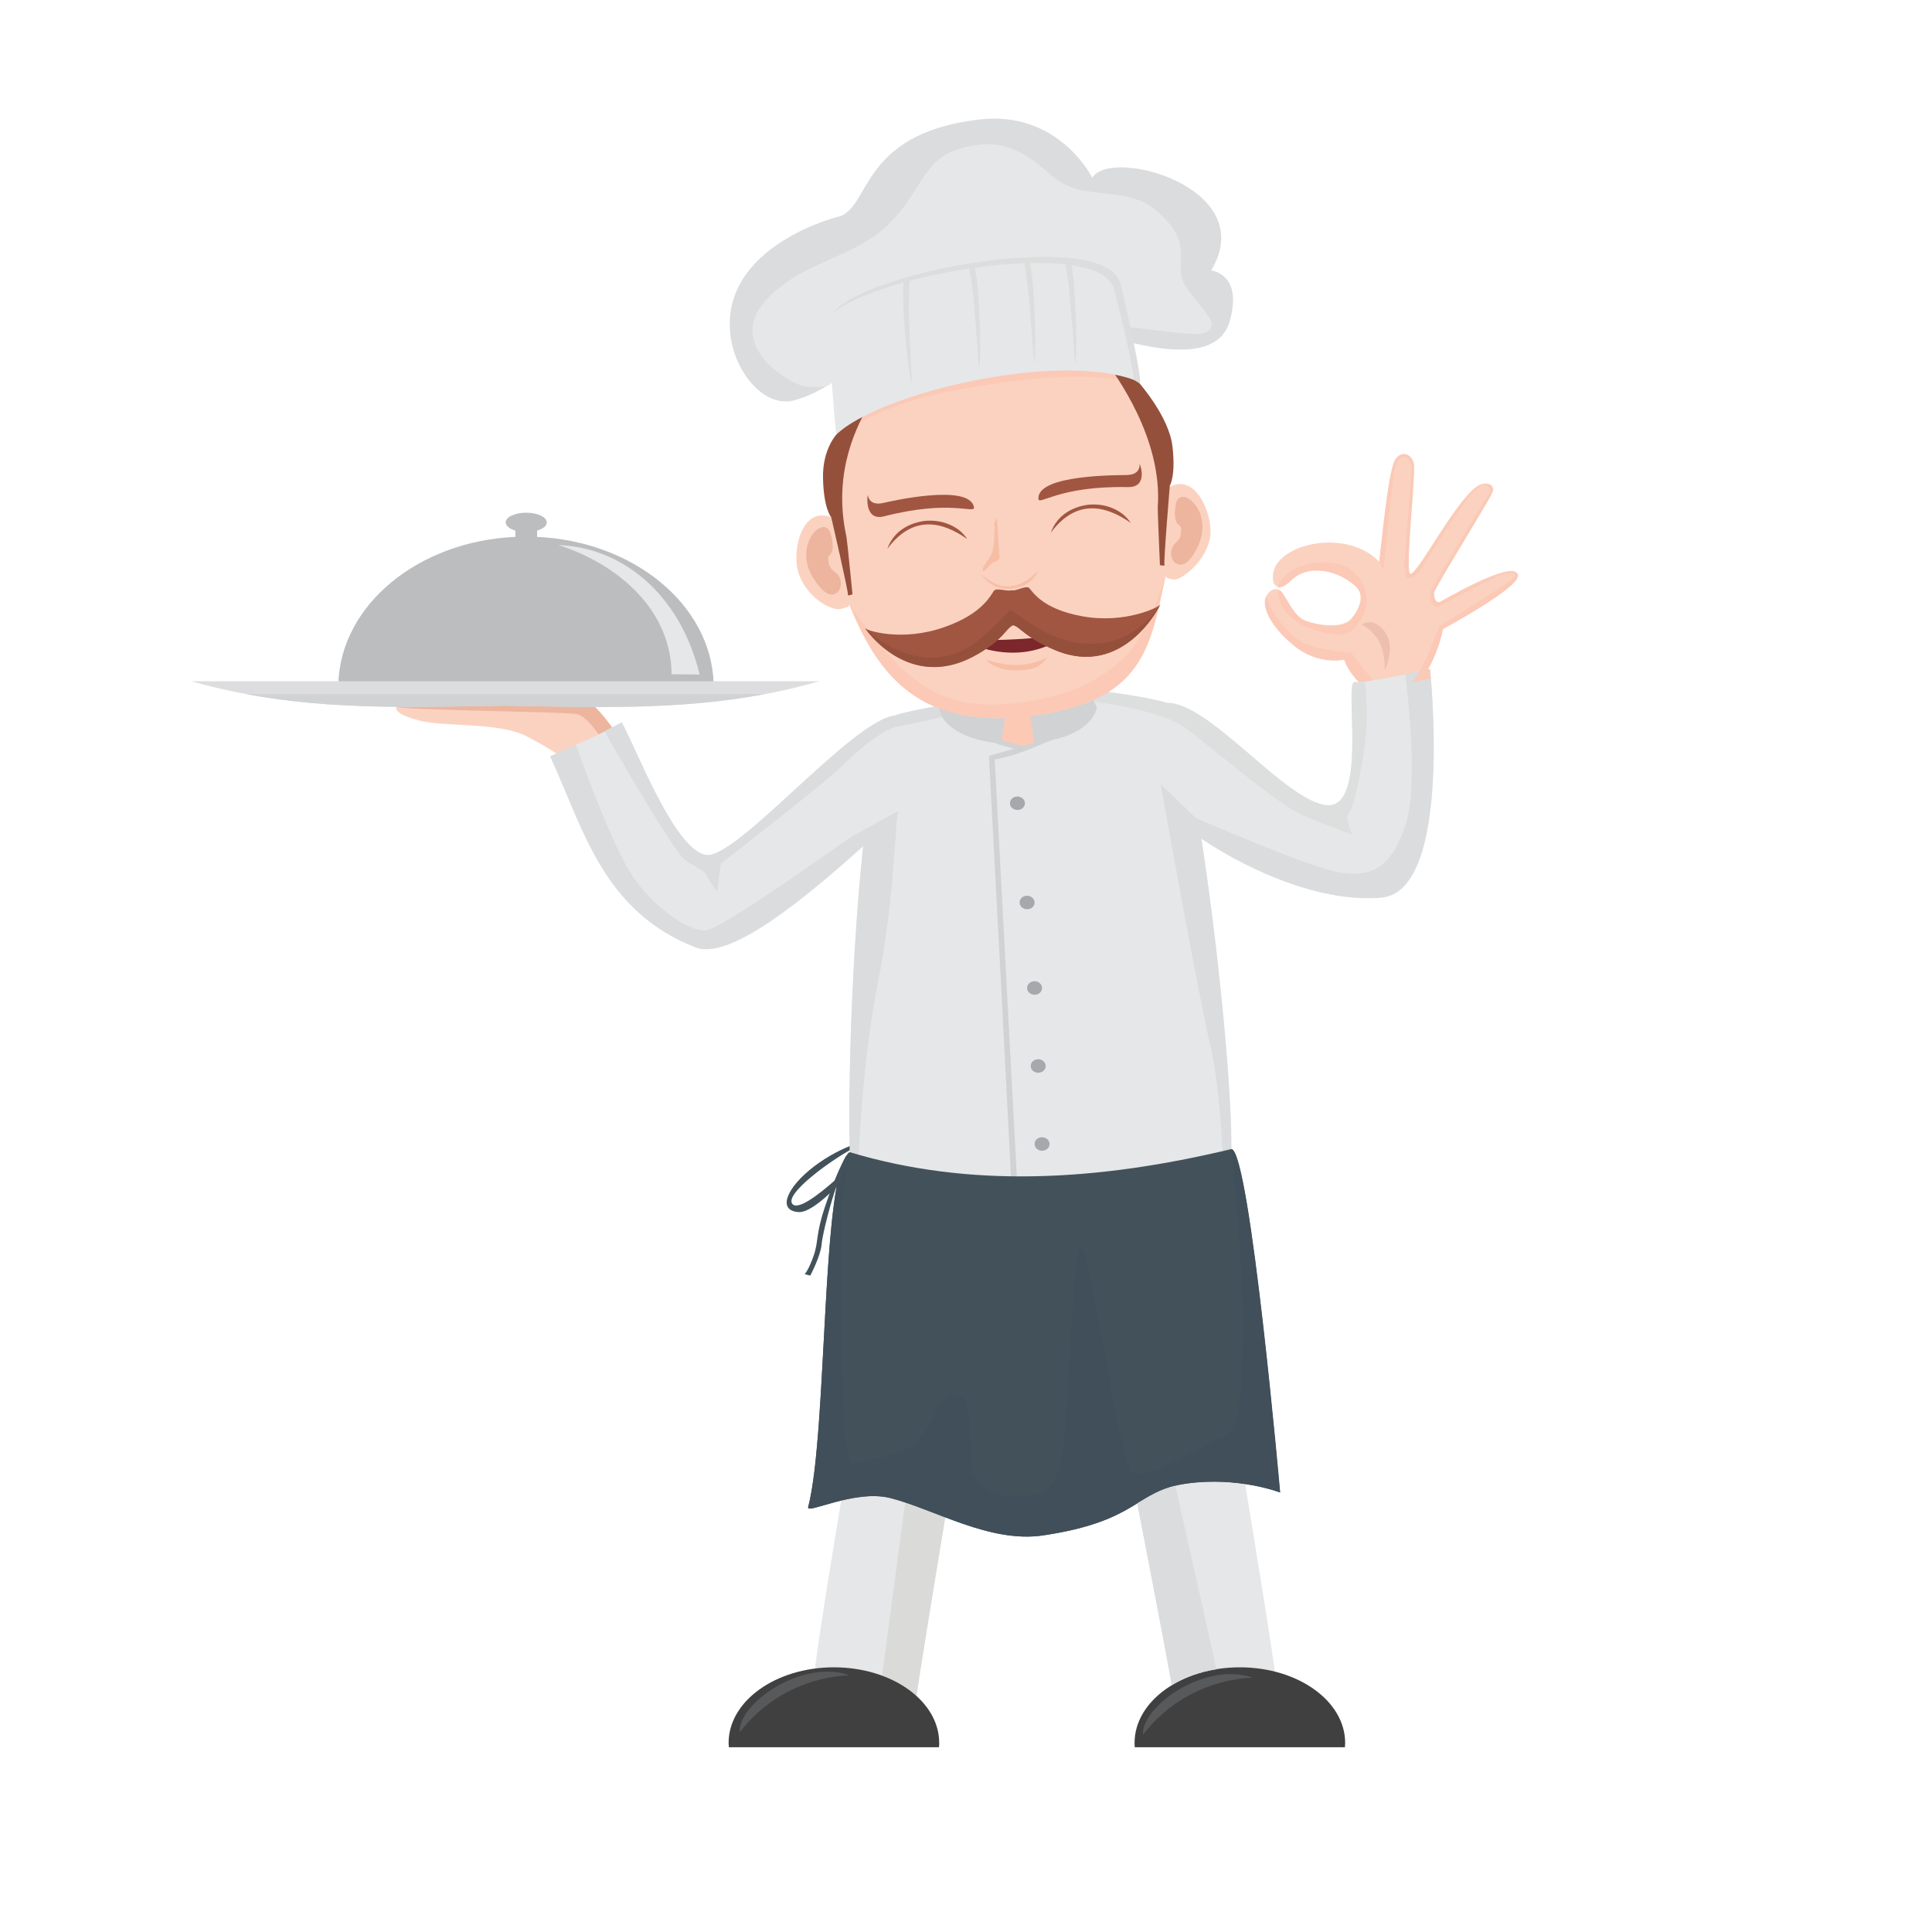 <?xml version="1.0" encoding="utf-8"?>
<!-- Generator: Adobe Illustrator 19.0.0, SVG Export Plug-In . SVG Version: 6.00 Build 0)  -->
<svg version="1.1" xmlns="http://www.w3.org/2000/svg" xmlns:xlink="http://www.w3.org/1999/xlink" x="0px" y="0px"
	 viewBox="0 0 800 800" style="enable-background:new 0 0 800 800;" xml:space="preserve">
<style type="text/css">
	.st0{display:none;}
	.st1{display:inline;fill-rule:evenodd;clip-rule:evenodd;fill:#75666B;}
	.st2{display:inline;}
	.st3{clip-path:url(#XMLID_3_);}
	.st4{filter:url(#Adobe_OpacityMaskFilter);}
	.st5{clip-path:url(#XMLID_4_);fill:url(#XMLID_6_);}
	.st6{clip-path:url(#XMLID_4_);mask:url(#XMLID_5_);fill:url(#XMLID_7_);}
	.st7{fill:#F1F1F2;}
	.st8{fill-rule:evenodd;clip-rule:evenodd;fill:#FBD2C0;}
	.st9{fill-rule:evenodd;clip-rule:evenodd;fill:#EDB59D;}
	.st10{fill-rule:evenodd;clip-rule:evenodd;fill:#43525A;}
	.st11{fill-rule:evenodd;clip-rule:evenodd;fill:#FBC9B6;}
	.st12{fill-rule:evenodd;clip-rule:evenodd;fill:#EDBFB1;}
	.st13{fill-rule:evenodd;clip-rule:evenodd;fill:#E6E7E8;}
	.st14{fill-rule:evenodd;clip-rule:evenodd;fill:#DDDFDE;}
	.st15{fill-rule:evenodd;clip-rule:evenodd;fill:#DADCDD;}
	.st16{fill-rule:evenodd;clip-rule:evenodd;fill:#FBC9B4;}
	.st17{fill-rule:evenodd;clip-rule:evenodd;fill:#D0D2D3;}
	.st18{fill-rule:evenodd;clip-rule:evenodd;fill:#DADAD8;}
	.st19{fill-rule:evenodd;clip-rule:evenodd;fill:#7B272B;}
	.st20{fill-rule:evenodd;clip-rule:evenodd;fill:#A15641;}
	.st21{fill-rule:evenodd;clip-rule:evenodd;fill:#95503C;}
	.st22{fill-rule:evenodd;clip-rule:evenodd;fill:#DDDDDD;}
	.st23{fill-rule:evenodd;clip-rule:evenodd;fill:#BBBDBF;}
	.st24{fill-rule:evenodd;clip-rule:evenodd;fill:#DDDDDF;}
	.st25{fill-rule:evenodd;clip-rule:evenodd;fill:#404F5A;}
	.st26{fill-rule:evenodd;clip-rule:evenodd;fill:#404041;}
	.st27{fill-rule:evenodd;clip-rule:evenodd;fill:#58595B;}
	.st28{fill-rule:evenodd;clip-rule:evenodd;fill:#A6A8AB;}
	.st29{fill-rule:evenodd;clip-rule:evenodd;fill:#F7BEA6;}
</style>
<g id="background" class="st0">
	<rect id="XMLID_2_" y="0" class="st1" width="800" height="800"/>
	<g id="XMLID_84_" class="st2">
		<g id="XMLID_85_">
			<defs>
				<rect id="XMLID_86_" y="0" width="800" height="800"/>
			</defs>
			<clipPath id="XMLID_3_">
				<use xlink:href="#XMLID_86_"  style="overflow:visible;"/>
			</clipPath>
			<g id="XMLID_87_" class="st3">
				<defs>
					<rect id="XMLID_88_" y="0" width="800" height="800"/>
				</defs>
				<clipPath id="XMLID_4_">
					<use xlink:href="#XMLID_88_"  style="overflow:visible;"/>
				</clipPath>
				<defs>
					<filter id="Adobe_OpacityMaskFilter" filterUnits="userSpaceOnUse" x="0" y="0" width="800" height="800">
						<feColorMatrix  type="matrix" values="1 0 0 0 0  0 1 0 0 0  0 0 1 0 0  0 0 0 1 0"/>
					</filter>
				</defs>
				<mask maskUnits="userSpaceOnUse" x="0" y="0" width="800" height="800" id="XMLID_5_">
					<g id="XMLID_20_" class="st4">
						
							<radialGradient id="XMLID_6_" cx="-81.472" cy="799.196" r="1.185" gradientTransform="matrix(475.672 0 0 -475.667 39153.879 380551.094)" gradientUnits="userSpaceOnUse">
							<stop  offset="0" style="stop-color:#000000"/>
							<stop  offset="0.225" style="stop-color:#040404"/>
							<stop  offset="0.456" style="stop-color:#101010"/>
							<stop  offset="0.69" style="stop-color:#252525"/>
							<stop  offset="0.925" style="stop-color:#424242"/>
							<stop  offset="1" style="stop-color:#4D4D4D"/>
						</radialGradient>
						<rect id="XMLID_23_" y="0" class="st5" width="800" height="800"/>
					</g>
				</mask>
				
					<radialGradient id="XMLID_7_" cx="-81.472" cy="799.198" r="1.185" gradientTransform="matrix(475.672 0 0 -475.667 39153.879 380552.094)" gradientUnits="userSpaceOnUse">
					<stop  offset="0" style="stop-color:#FFFFFF"/>
					<stop  offset="0.129" style="stop-color:#FBFBFB"/>
					<stop  offset="0.262" style="stop-color:#EFEFEF"/>
					<stop  offset="0.396" style="stop-color:#DADADA"/>
					<stop  offset="0.532" style="stop-color:#BDBEBD"/>
					<stop  offset="0.668" style="stop-color:#989998"/>
					<stop  offset="0.805" style="stop-color:#6B6C6A"/>
					<stop  offset="0.941" style="stop-color:#363736"/>
					<stop  offset="1" style="stop-color:#1D1E1C"/>
				</radialGradient>
				<rect id="XMLID_91_" y="0" class="st6" width="800" height="800"/>
			</g>
		</g>
	</g>
	<g id="XMLID_229_" class="st2">
		<path id="XMLID_285_" class="st7" d="M288.4,781.7v-0.3c-0.3,0.4-0.7,0.7-1,1c-0.3,0.3-0.7,0.4-1.1,0.6c-0.4,0.1-0.8,0.2-1.3,0.2
			c-0.6,0-1.2-0.1-1.7-0.4s-1-0.6-1.4-1.1c-0.4-0.5-0.7-1.1-0.9-1.7c-0.2-0.7-0.3-1.4-0.3-2.1c0-1.6,0.4-2.9,1.2-3.8
			c0.8-0.9,1.8-1.4,3.1-1.4c0.7,0,1.4,0.1,1.9,0.4c0.5,0.3,1,0.7,1.5,1.2v-3.8c0-0.5,0.1-0.9,0.3-1.2c0.2-0.3,0.5-0.4,0.9-0.4
			c0.4,0,0.7,0.1,0.9,0.4c0.2,0.3,0.3,0.6,0.3,1.1v11.4c0,0.5-0.1,0.9-0.3,1.1c-0.2,0.2-0.5,0.4-0.9,0.4c-0.4,0-0.6-0.1-0.9-0.4
			C288.5,782.5,288.4,782.1,288.4,781.7L288.4,781.7z M283.3,777.9c0,0.7,0.1,1.3,0.3,1.8c0.2,0.5,0.5,0.9,0.9,1.1
			c0.4,0.3,0.8,0.4,1.2,0.4c0.5,0,0.9-0.1,1.3-0.4c0.4-0.2,0.7-0.6,0.9-1.1c0.2-0.5,0.3-1.1,0.3-1.8c0-0.7-0.1-1.3-0.3-1.8
			c-0.2-0.5-0.5-0.9-0.9-1.1c-0.4-0.3-0.8-0.4-1.3-0.4c-0.5,0-0.9,0.1-1.3,0.4c-0.4,0.3-0.7,0.7-0.9,1.2
			C283.4,776.6,283.3,777.2,283.3,777.9L283.3,777.9z"/>
		<path id="XMLID_282_" class="st7" d="M299.9,778.5h-5.1c0,0.6,0.1,1.1,0.4,1.6c0.2,0.5,0.5,0.8,0.9,1c0.4,0.2,0.8,0.3,1.3,0.3
			c0.3,0,0.6,0,0.9-0.1c0.3-0.1,0.5-0.2,0.7-0.3c0.2-0.2,0.5-0.3,0.7-0.5c0.2-0.2,0.5-0.4,0.8-0.7c0.1-0.1,0.3-0.2,0.6-0.2
			c0.3,0,0.5,0.1,0.6,0.2c0.2,0.1,0.2,0.4,0.2,0.6c0,0.2-0.1,0.5-0.3,0.8c-0.2,0.3-0.5,0.6-0.8,0.9c-0.4,0.3-0.8,0.5-1.4,0.7
			c-0.6,0.2-1.2,0.3-1.9,0.3c-1.7,0-3-0.5-3.9-1.4c-0.9-0.9-1.4-2.2-1.4-3.9c0-0.8,0.1-1.5,0.3-2.1c0.2-0.7,0.6-1.2,1-1.7
			c0.4-0.5,1-0.8,1.6-1.1c0.6-0.3,1.3-0.4,2.1-0.4c1,0,1.9,0.2,2.6,0.6c0.7,0.4,1.3,1,1.6,1.7c0.4,0.7,0.5,1.4,0.5,2.1
			c0,0.7-0.2,1.1-0.6,1.3C301.1,778.4,300.6,778.5,299.9,778.5L299.9,778.5z M294.8,777h4.7c-0.1-0.9-0.3-1.6-0.7-2
			c-0.4-0.4-1-0.7-1.6-0.7c-0.6,0-1.2,0.2-1.6,0.7C295.1,775.5,294.9,776.2,294.8,777L294.8,777z"/>
		<path id="XMLID_163_" class="st7" d="M311.7,779.8c0,0.7-0.2,1.3-0.5,1.8c-0.3,0.5-0.9,0.9-1.5,1.2c-0.7,0.3-1.5,0.4-2.5,0.4
			c-0.9,0-1.7-0.1-2.4-0.4c-0.7-0.3-1.2-0.6-1.5-1.1c-0.3-0.4-0.5-0.9-0.5-1.3c0-0.3,0.1-0.5,0.3-0.7c0.2-0.2,0.5-0.3,0.8-0.3
			c0.3,0,0.5,0.1,0.6,0.2c0.1,0.1,0.3,0.3,0.4,0.6c0.3,0.5,0.6,0.8,1,1c0.4,0.2,0.9,0.3,1.5,0.3c0.5,0,0.9-0.1,1.3-0.3
			c0.3-0.2,0.5-0.5,0.5-0.8c0-0.5-0.2-0.8-0.5-1c-0.3-0.2-0.9-0.4-1.7-0.6c-0.9-0.2-1.6-0.5-2.2-0.7c-0.6-0.2-1-0.6-1.3-1
			c-0.3-0.4-0.5-0.9-0.5-1.5c0-0.5,0.2-1,0.5-1.5c0.3-0.5,0.8-0.8,1.4-1.1c0.6-0.3,1.3-0.4,2.2-0.4c0.7,0,1.3,0.1,1.8,0.2
			c0.5,0.1,1,0.3,1.3,0.6c0.4,0.2,0.6,0.5,0.8,0.8c0.2,0.3,0.3,0.6,0.3,0.8c0,0.3-0.1,0.5-0.3,0.7c-0.2,0.2-0.5,0.3-0.9,0.3
			c-0.3,0-0.5-0.1-0.7-0.2c-0.2-0.2-0.4-0.4-0.6-0.7c-0.2-0.3-0.4-0.5-0.7-0.6c-0.3-0.2-0.6-0.2-1.1-0.2c-0.5,0-0.9,0.1-1.2,0.3
			c-0.3,0.2-0.5,0.4-0.5,0.7c0,0.3,0.1,0.5,0.3,0.7c0.2,0.2,0.5,0.3,0.9,0.4c0.4,0.1,0.9,0.3,1.6,0.4c0.8,0.2,1.5,0.4,2,0.7
			c0.5,0.3,0.9,0.6,1.2,1C311.6,778.9,311.7,779.3,311.7,779.8L311.7,779.8z"/>
		<path id="XMLID_278_" class="st7" d="M314.3,771.4c-0.4,0-0.7-0.1-0.9-0.3c-0.3-0.2-0.4-0.5-0.4-0.9c0-0.4,0.1-0.7,0.4-0.9
			c0.3-0.2,0.6-0.4,0.9-0.4c0.3,0,0.6,0.1,0.9,0.3c0.3,0.2,0.4,0.5,0.4,0.9c0,0.4-0.1,0.7-0.4,0.9
			C315,771.3,314.7,771.4,314.3,771.4L314.3,771.4z M315.6,774.1v7.5c0,0.5-0.1,0.9-0.4,1.2c-0.2,0.3-0.6,0.4-0.9,0.4
			c-0.4,0-0.7-0.1-0.9-0.4c-0.2-0.3-0.4-0.7-0.4-1.2v-7.4c0-0.5,0.1-0.9,0.4-1.2c0.2-0.3,0.5-0.4,0.9-0.4c0.4,0,0.7,0.1,0.9,0.4
			C315.5,773.3,315.6,773.6,315.6,774.1L315.6,774.1z"/>
		<path id="XMLID_275_" class="st7" d="M327,774.5v7.5c0,0.9-0.1,1.6-0.3,2.2c-0.2,0.6-0.5,1.1-0.9,1.5c-0.4,0.4-0.9,0.7-1.6,0.9
			c-0.7,0.2-1.5,0.3-2.4,0.3c-0.9,0-1.7-0.1-2.4-0.4c-0.7-0.3-1.2-0.6-1.6-1c-0.4-0.4-0.6-0.8-0.6-1.2c0-0.3,0.1-0.6,0.3-0.8
			c0.2-0.2,0.5-0.3,0.8-0.3c0.4,0,0.7,0.2,1,0.5c0.1,0.2,0.3,0.3,0.4,0.5c0.1,0.2,0.3,0.3,0.5,0.4c0.2,0.1,0.4,0.2,0.7,0.3
			c0.3,0.1,0.5,0.1,0.9,0.1c0.7,0,1.2-0.1,1.6-0.3c0.4-0.2,0.6-0.4,0.8-0.8c0.1-0.3,0.2-0.7,0.3-1.1c0-0.4,0-1,0.1-1.8
			c-0.4,0.6-0.9,1-1.4,1.3c-0.5,0.3-1.1,0.4-1.9,0.4c-0.9,0-1.6-0.2-2.3-0.7c-0.6-0.4-1.1-1.1-1.5-1.9c-0.3-0.8-0.5-1.7-0.5-2.8
			c0-0.8,0.1-1.5,0.3-2.1c0.2-0.6,0.5-1.2,0.9-1.6c0.4-0.4,0.8-0.8,1.4-1c0.5-0.2,1.1-0.3,1.7-0.3c0.7,0,1.4,0.1,1.9,0.4
			c0.5,0.3,1,0.7,1.5,1.3V774c0-0.5,0.1-0.8,0.3-1c0.2-0.2,0.5-0.4,0.9-0.4c0.5,0,0.8,0.2,1,0.5C326.9,773.4,327,773.9,327,774.5
			L327,774.5z M319.5,777.8c0,1.1,0.2,1.8,0.7,2.4c0.5,0.5,1.1,0.8,1.8,0.8c0.4,0,0.8-0.1,1.2-0.3c0.4-0.2,0.7-0.6,0.9-1
			c0.2-0.5,0.4-1,0.4-1.7c0-1.1-0.2-1.9-0.7-2.5c-0.5-0.6-1.1-0.9-1.8-0.9c-0.7,0-1.3,0.3-1.8,0.8
			C319.7,776,319.5,776.8,319.5,777.8L319.5,777.8z"/>
		<path id="XMLID_158_" class="st7" d="M331.1,774v0.3c0.5-0.6,1-1,1.5-1.3c0.5-0.3,1.2-0.4,1.9-0.4c0.7,0,1.3,0.1,1.8,0.4
			c0.5,0.3,0.9,0.7,1.2,1.3c0.2,0.3,0.3,0.7,0.3,1c0.1,0.4,0.1,0.8,0.1,1.4v4.8c0,0.5-0.1,0.9-0.4,1.2c-0.2,0.3-0.5,0.4-0.9,0.4
			c-0.4,0-0.7-0.1-0.9-0.4c-0.2-0.3-0.4-0.7-0.4-1.2v-4.3c0-0.9-0.1-1.5-0.4-2c-0.2-0.5-0.7-0.7-1.4-0.7c-0.5,0-0.9,0.1-1.3,0.4
			c-0.4,0.3-0.7,0.7-0.8,1.1c-0.1,0.4-0.2,1.1-0.2,2.2v3.2c0,0.5-0.1,0.9-0.4,1.2c-0.2,0.3-0.6,0.4-0.9,0.4c-0.4,0-0.7-0.1-0.9-0.4
			c-0.2-0.3-0.4-0.7-0.4-1.2v-7.5c0-0.5,0.1-0.9,0.3-1.1c0.2-0.2,0.5-0.4,0.9-0.4c0.2,0,0.4,0.1,0.6,0.2c0.2,0.1,0.3,0.3,0.4,0.5
			C331.1,773.5,331.1,773.7,331.1,774L331.1,774z"/>
		<path id="XMLID_271_" class="st7" d="M346.9,778.5h-5.1c0,0.6,0.1,1.1,0.4,1.6c0.2,0.5,0.5,0.8,0.9,1c0.4,0.2,0.8,0.3,1.3,0.3
			c0.3,0,0.6,0,0.9-0.1c0.3-0.1,0.5-0.2,0.7-0.3c0.2-0.2,0.5-0.3,0.7-0.5c0.2-0.2,0.5-0.4,0.8-0.7c0.1-0.1,0.3-0.2,0.6-0.2
			c0.3,0,0.5,0.1,0.6,0.2c0.2,0.1,0.2,0.4,0.2,0.6c0,0.2-0.1,0.5-0.3,0.8c-0.2,0.3-0.5,0.6-0.8,0.9c-0.4,0.3-0.8,0.5-1.4,0.7
			c-0.6,0.2-1.2,0.3-1.9,0.3c-1.7,0-3-0.5-3.9-1.4c-0.9-0.9-1.4-2.2-1.4-3.9c0-0.8,0.1-1.5,0.3-2.1c0.2-0.7,0.6-1.2,1-1.7
			c0.4-0.5,1-0.8,1.6-1.1c0.6-0.3,1.3-0.4,2.1-0.4c1,0,1.9,0.2,2.6,0.6c0.7,0.4,1.3,1,1.6,1.7c0.4,0.7,0.5,1.4,0.5,2.1
			c0,0.7-0.2,1.1-0.6,1.3C348.1,778.4,347.6,778.5,346.9,778.5L346.9,778.5z M341.8,777h4.7c-0.1-0.9-0.3-1.6-0.7-2
			c-0.4-0.4-1-0.7-1.6-0.7c-0.6,0-1.2,0.2-1.6,0.7C342.2,775.5,341.9,776.2,341.8,777L341.8,777z"/>
		<path id="XMLID_268_" class="st7" d="M357.5,781.7v-0.3c-0.3,0.4-0.7,0.7-1,1c-0.3,0.3-0.7,0.4-1.1,0.6c-0.4,0.1-0.8,0.2-1.3,0.2
			c-0.6,0-1.2-0.1-1.7-0.4c-0.5-0.3-1-0.6-1.4-1.1c-0.4-0.5-0.7-1.1-0.9-1.7c-0.2-0.7-0.3-1.4-0.3-2.1c0-1.6,0.4-2.9,1.2-3.8
			c0.8-0.9,1.8-1.4,3.1-1.4c0.7,0,1.4,0.1,1.9,0.4c0.5,0.3,1,0.7,1.5,1.2v-3.8c0-0.5,0.1-0.9,0.3-1.2c0.2-0.3,0.5-0.4,0.9-0.4
			c0.4,0,0.7,0.1,0.9,0.4c0.2,0.3,0.3,0.6,0.3,1.1v11.4c0,0.5-0.1,0.9-0.3,1.1c-0.2,0.2-0.5,0.4-0.9,0.4c-0.4,0-0.6-0.1-0.9-0.4
			C357.6,782.5,357.5,782.1,357.5,781.7L357.5,781.7z M352.4,777.9c0,0.7,0.1,1.3,0.3,1.8c0.2,0.5,0.5,0.9,0.9,1.1
			c0.4,0.3,0.8,0.4,1.2,0.4c0.5,0,0.9-0.1,1.2-0.4c0.4-0.2,0.7-0.6,0.9-1.1c0.2-0.5,0.3-1.1,0.3-1.8c0-0.7-0.1-1.3-0.3-1.8
			c-0.2-0.5-0.5-0.9-0.9-1.1c-0.4-0.3-0.8-0.4-1.3-0.4c-0.5,0-0.9,0.1-1.3,0.4c-0.4,0.3-0.7,0.7-0.9,1.2
			C352.5,776.6,352.4,777.2,352.4,777.9L352.4,777.9z"/>
		<path id="XMLID_265_" class="st7" d="M368.1,770.2v4c0.5-0.5,1-0.9,1.5-1.2c0.5-0.3,1.1-0.4,1.9-0.4c0.9,0,1.6,0.2,2.3,0.6
			c0.6,0.4,1.2,1,1.5,1.8c0.4,0.8,0.5,1.7,0.5,2.8c0,0.8-0.1,1.5-0.3,2.2c-0.2,0.7-0.5,1.2-0.9,1.7c-0.4,0.5-0.8,0.9-1.4,1.1
			c-0.5,0.3-1.1,0.4-1.8,0.4c-0.4,0-0.8,0-1.1-0.1c-0.4-0.1-0.7-0.2-0.9-0.4c-0.2-0.2-0.5-0.3-0.6-0.5c-0.2-0.2-0.4-0.4-0.7-0.7v0.3
			c0,0.5-0.1,0.9-0.4,1.1c-0.2,0.3-0.5,0.4-0.9,0.4c-0.4,0-0.7-0.1-0.9-0.4c-0.2-0.3-0.3-0.6-0.3-1.1v-11.3c0-0.5,0.1-0.9,0.3-1.2
			c0.2-0.3,0.5-0.4,0.9-0.4c0.4,0,0.7,0.1,0.9,0.4C368,769.4,368.1,769.8,368.1,770.2L368.1,770.2z M368.2,777.9
			c0,1,0.2,1.8,0.7,2.4c0.5,0.6,1.1,0.8,1.9,0.8c0.7,0,1.2-0.3,1.7-0.9c0.5-0.6,0.7-1.4,0.7-2.4c0-0.7-0.1-1.3-0.3-1.8
			c-0.2-0.5-0.5-0.9-0.8-1.1c-0.4-0.3-0.8-0.4-1.3-0.4c-0.5,0-0.9,0.1-1.3,0.4c-0.4,0.3-0.7,0.7-0.9,1.2
			C368.3,776.6,368.2,777.2,368.2,777.9L368.2,777.9z"/>
		<path id="XMLID_151_" class="st7" d="M379.1,783.5l0.2-0.6l-3.2-8c-0.2-0.5-0.3-0.8-0.3-1c0-0.2,0.1-0.4,0.2-0.6
			c0.1-0.2,0.3-0.3,0.5-0.5c0.2-0.1,0.4-0.2,0.6-0.2c0.4,0,0.7,0.1,0.8,0.4c0.2,0.2,0.4,0.6,0.5,1l2.2,6.4l2.1-5.9
			c0.2-0.5,0.3-0.9,0.4-1.1c0.1-0.3,0.3-0.5,0.4-0.5c0.1-0.1,0.4-0.1,0.6-0.1c0.2,0,0.4,0.1,0.6,0.2c0.2,0.1,0.3,0.2,0.4,0.4
			c0.1,0.2,0.1,0.4,0.1,0.6c0,0.1-0.1,0.3-0.1,0.5c-0.1,0.2-0.1,0.4-0.2,0.7l-3.4,8.9c-0.3,0.8-0.6,1.4-0.9,1.8
			c-0.3,0.4-0.6,0.8-1.1,1c-0.5,0.2-1.1,0.4-1.9,0.4c-0.8,0-1.3-0.1-1.7-0.2c-0.4-0.2-0.6-0.5-0.6-0.9c0-0.3,0.1-0.5,0.3-0.7
			c0.2-0.2,0.4-0.2,0.8-0.2c0.1,0,0.3,0,0.4,0.1c0.2,0,0.3,0.1,0.4,0.1c0.3,0,0.5,0,0.7-0.1c0.2-0.1,0.3-0.2,0.5-0.5
			C378.8,784.2,379,783.9,379.1,783.5L379.1,783.5z"/>
		<path id="XMLID_150_" class="st7" d="M416.7,772.8h0.6v-0.8c0-0.8,0.1-1.5,0.3-1.9c0.2-0.5,0.6-0.8,1-1c0.5-0.2,1.2-0.3,2-0.3
			c1.5,0,2.3,0.4,2.3,1.1c0,0.2-0.1,0.4-0.2,0.6c-0.2,0.2-0.3,0.3-0.6,0.3c-0.1,0-0.3,0-0.5-0.1c-0.2,0-0.5-0.1-0.6-0.1
			c-0.5,0-0.8,0.1-0.9,0.4c-0.1,0.3-0.2,0.7-0.2,1.2v0.6h0.6c1,0,1.5,0.3,1.5,0.9c0,0.4-0.1,0.7-0.4,0.8c-0.3,0.1-0.6,0.2-1.1,0.2
			h-0.6v6.9c0,0.5-0.1,0.9-0.4,1.2c-0.2,0.3-0.6,0.4-0.9,0.4c-0.4,0-0.7-0.1-0.9-0.4c-0.2-0.3-0.4-0.7-0.4-1.2v-6.9h-0.7
			c-0.4,0-0.7-0.1-0.9-0.3c-0.2-0.2-0.3-0.4-0.3-0.7C415.4,773.1,415.8,772.8,416.7,772.8L416.7,772.8z"/>
		<path id="XMLID_149_" class="st7" d="M425.2,779.4v2.2c0,0.5-0.1,0.9-0.4,1.2c-0.2,0.3-0.6,0.4-0.9,0.4c-0.4,0-0.7-0.1-0.9-0.4
			c-0.2-0.3-0.4-0.7-0.4-1.2v-7.2c0-1.2,0.4-1.7,1.3-1.7c0.4,0,0.7,0.1,0.9,0.4c0.2,0.3,0.3,0.7,0.3,1.2c0.3-0.5,0.6-0.9,0.9-1.2
			c0.3-0.3,0.8-0.4,1.3-0.4s1.1,0.1,1.6,0.4c0.5,0.3,0.8,0.6,0.8,1.1c0,0.3-0.1,0.6-0.3,0.8c-0.2,0.2-0.5,0.3-0.7,0.3
			c-0.1,0-0.3-0.1-0.7-0.2c-0.4-0.1-0.7-0.2-1-0.2c-0.4,0-0.7,0.1-0.9,0.3c-0.2,0.2-0.4,0.5-0.6,0.9c-0.1,0.4-0.2,0.9-0.3,1.4
			C425.2,778,425.2,778.6,425.2,779.4L425.2,779.4z"/>
		<path id="XMLID_259_" class="st7" d="M437.1,778.5h-5.1c0,0.6,0.1,1.1,0.4,1.6c0.2,0.4,0.5,0.8,0.9,1c0.4,0.2,0.8,0.3,1.3,0.3
			c0.3,0,0.6,0,0.8-0.1c0.3-0.1,0.5-0.2,0.7-0.3c0.2-0.2,0.5-0.3,0.7-0.5c0.2-0.2,0.5-0.4,0.8-0.7c0.1-0.1,0.3-0.2,0.6-0.2
			c0.3,0,0.5,0.1,0.6,0.2c0.2,0.1,0.2,0.4,0.2,0.6c0,0.2-0.1,0.5-0.3,0.8c-0.2,0.3-0.5,0.6-0.8,0.9c-0.4,0.3-0.8,0.5-1.4,0.7
			c-0.6,0.2-1.2,0.3-1.9,0.3c-1.7,0-3-0.5-3.9-1.4c-0.9-1-1.4-2.2-1.4-3.9c0-0.8,0.1-1.5,0.3-2.1c0.2-0.7,0.6-1.2,1-1.7
			c0.4-0.5,1-0.8,1.6-1.1c0.6-0.2,1.3-0.4,2.1-0.4c1,0,1.9,0.2,2.6,0.6c0.7,0.4,1.3,1,1.6,1.7c0.4,0.7,0.5,1.4,0.5,2.1
			c0,0.6-0.2,1.1-0.6,1.3C438.3,778.4,437.8,778.5,437.1,778.5L437.1,778.5z M432.1,777h4.7c-0.1-0.9-0.3-1.5-0.7-2
			c-0.4-0.4-1-0.7-1.6-0.7c-0.6,0-1.2,0.2-1.6,0.7C432.4,775.5,432.1,776.2,432.1,777L432.1,777z"/>
		<path id="XMLID_256_" class="st7" d="M447.9,778.5h-5.1c0,0.6,0.1,1.1,0.4,1.6c0.2,0.4,0.5,0.8,0.9,1c0.4,0.2,0.8,0.3,1.3,0.3
			c0.3,0,0.6,0,0.8-0.1c0.3-0.1,0.5-0.2,0.8-0.3c0.2-0.2,0.5-0.3,0.7-0.5c0.2-0.2,0.5-0.4,0.8-0.7c0.1-0.1,0.3-0.2,0.6-0.2
			c0.3,0,0.5,0.1,0.7,0.2c0.2,0.1,0.2,0.4,0.2,0.6c0,0.2-0.1,0.5-0.3,0.8c-0.2,0.3-0.5,0.6-0.8,0.9c-0.4,0.3-0.8,0.5-1.4,0.7
			c-0.6,0.2-1.2,0.3-1.9,0.3c-1.7,0-3-0.5-3.9-1.4c-0.9-1-1.4-2.2-1.4-3.9c0-0.8,0.1-1.5,0.3-2.1c0.2-0.7,0.6-1.2,1-1.7
			c0.4-0.5,1-0.8,1.6-1.1c0.6-0.2,1.3-0.4,2.1-0.4c1,0,1.9,0.2,2.6,0.6c0.7,0.4,1.3,1,1.6,1.7c0.4,0.7,0.5,1.4,0.5,2.1
			c0,0.6-0.2,1.1-0.6,1.3C449.1,778.4,448.6,778.5,447.9,778.5L447.9,778.5z M442.9,777h4.7c-0.1-0.9-0.3-1.5-0.7-2
			c-0.4-0.4-1-0.7-1.6-0.7c-0.6,0-1.2,0.2-1.6,0.7C443.2,775.5,442.9,776.2,442.9,777L442.9,777z"/>
		<path id="XMLID_253_" class="st7" d="M453.6,774.1v0.3c0.5-0.6,1-1,1.5-1.3c0.5-0.3,1.1-0.4,1.8-0.4c0.8,0,1.5,0.2,2.2,0.6
			c0.7,0.4,1.2,1,1.6,1.8c0.4,0.8,0.6,1.7,0.6,2.8c0,0.8-0.1,1.5-0.3,2.2c-0.2,0.7-0.5,1.2-0.9,1.7c-0.4,0.5-0.9,0.8-1.4,1
			c-0.5,0.2-1.1,0.4-1.7,0.4c-0.7,0-1.4-0.1-1.9-0.4c-0.5-0.3-1-0.7-1.4-1.3v3.9c0,1.1-0.4,1.7-1.2,1.7c-0.5,0-0.8-0.1-1-0.4
			c-0.2-0.3-0.2-0.7-0.2-1.3v-11.2c0-0.5,0.1-0.9,0.3-1.1c0.2-0.2,0.5-0.4,0.9-0.4c0.4,0,0.7,0.1,0.9,0.4
			C453.5,773.2,453.6,773.6,453.6,774.1L453.6,774.1z M458.7,777.8c0-0.7-0.1-1.3-0.3-1.8c-0.2-0.5-0.5-0.9-0.9-1.1
			c-0.4-0.3-0.8-0.4-1.2-0.4c-0.7,0-1.3,0.3-1.8,0.8c-0.5,0.6-0.7,1.4-0.7,2.5c0,1,0.2,1.8,0.7,2.4c0.5,0.6,1.1,0.9,1.8,0.9
			c0.4,0,0.8-0.1,1.2-0.4c0.4-0.3,0.7-0.6,0.9-1.1C458.6,779.1,458.7,778.5,458.7,777.8L458.7,777.8z"/>
		<path id="XMLID_250_" class="st7" d="M463.9,771.4c-0.4,0-0.7-0.1-0.9-0.3c-0.3-0.2-0.4-0.5-0.4-0.9c0-0.4,0.1-0.7,0.4-0.9
			c0.3-0.2,0.6-0.4,0.9-0.4c0.3,0,0.6,0.1,0.9,0.3c0.3,0.2,0.4,0.5,0.4,0.9c0,0.4-0.1,0.7-0.4,0.9
			C464.6,771.3,464.3,771.4,463.9,771.4L463.9,771.4z M465.2,774.1v7.5c0,0.5-0.1,0.9-0.4,1.2c-0.3,0.3-0.6,0.4-0.9,0.4
			c-0.4,0-0.7-0.1-0.9-0.4c-0.2-0.3-0.4-0.7-0.4-1.2v-7.4c0-0.5,0.1-0.9,0.4-1.2c0.2-0.3,0.5-0.4,0.9-0.4c0.4,0,0.7,0.1,0.9,0.4
			C465.1,773.3,465.2,773.6,465.2,774.1L465.2,774.1z"/>
		<path id="XMLID_116_" class="st7" d="M473.6,782l-2.3-3.8l-1.4,1.3v2.1c0,0.5-0.1,0.9-0.4,1.1c-0.3,0.3-0.6,0.4-0.9,0.4
			c-0.4,0-0.7-0.1-0.9-0.4c-0.2-0.3-0.3-0.7-0.3-1.2v-11.1c0-0.6,0.1-1,0.3-1.3c0.2-0.3,0.5-0.5,1-0.5c0.4,0,0.7,0.1,0.9,0.4
			c0.2,0.3,0.4,0.7,0.4,1.2v6.3l2.9-3.1c0.4-0.4,0.6-0.6,0.8-0.8c0.2-0.1,0.4-0.2,0.7-0.2c0.3,0,0.6,0.1,0.8,0.3
			c0.2,0.2,0.3,0.5,0.3,0.8c0,0.4-0.4,0.9-1.1,1.5l-1.4,1.3l2.7,4.2c0.2,0.3,0.3,0.5,0.4,0.7c0.1,0.2,0.1,0.3,0.1,0.5
			c0,0.4-0.1,0.7-0.3,1c-0.2,0.2-0.5,0.4-0.9,0.4c-0.3,0-0.6-0.1-0.7-0.3C474.1,782.7,473.9,782.4,473.6,782L473.6,782z"/>
		<path id="XMLID_115_" class="st7" d="M479.2,783.2c-0.4,0-0.7-0.1-1-0.4c-0.3-0.2-0.4-0.6-0.4-1.1c0-0.4,0.1-0.7,0.4-1
			c0.3-0.3,0.6-0.4,1-0.4c0.4,0,0.7,0.1,1,0.4c0.3,0.3,0.4,0.6,0.4,1c0,0.5-0.1,0.8-0.4,1.1C479.9,783,479.6,783.2,479.2,783.2
			L479.2,783.2z"/>
		<path id="XMLID_114_" class="st7" d="M492.1,779.9c0,0.3-0.1,0.7-0.3,1c-0.2,0.4-0.5,0.7-0.9,1c-0.4,0.3-0.9,0.6-1.5,0.8
			c-0.6,0.2-1.3,0.3-2,0.3c-1.6,0-2.9-0.5-3.8-1.4c-0.9-0.9-1.3-2.2-1.3-3.8c0-1.1,0.2-2,0.6-2.8c0.4-0.8,1-1.4,1.8-1.9
			c0.8-0.4,1.7-0.7,2.8-0.7c0.7,0,1.3,0.1,1.9,0.3c0.6,0.2,1,0.5,1.4,0.8c0.4,0.3,0.7,0.6,0.9,1c0.2,0.4,0.3,0.7,0.3,1
			c0,0.3-0.1,0.6-0.3,0.8c-0.2,0.2-0.5,0.3-0.8,0.3c-0.2,0-0.4-0.1-0.5-0.2c-0.1-0.1-0.3-0.3-0.5-0.5c-0.3-0.5-0.6-0.8-1-1.1
			c-0.3-0.2-0.8-0.4-1.3-0.4c-0.8,0-1.4,0.3-1.9,0.9c-0.5,0.6-0.7,1.4-0.7,2.5c0,0.5,0.1,0.9,0.2,1.3c0.1,0.4,0.3,0.8,0.5,1
			c0.2,0.3,0.5,0.5,0.8,0.7c0.3,0.2,0.7,0.2,1.1,0.2c0.5,0,1-0.1,1.3-0.4c0.4-0.2,0.7-0.6,1-1.1c0.2-0.3,0.3-0.5,0.5-0.7
			c0.2-0.2,0.4-0.2,0.7-0.2c0.3,0,0.6,0.1,0.8,0.4C492,779.4,492.1,779.7,492.1,779.9L492.1,779.9z"/>
		<path id="XMLID_244_" class="st7" d="M503.3,777.9c0,0.8-0.1,1.5-0.4,2.1c-0.2,0.7-0.6,1.2-1.1,1.7c-0.5,0.5-1,0.8-1.6,1.1
			c-0.6,0.2-1.3,0.4-2.1,0.4c-0.8,0-1.5-0.1-2.1-0.4c-0.6-0.2-1.2-0.6-1.6-1.1c-0.5-0.5-0.8-1-1.1-1.7c-0.2-0.6-0.4-1.4-0.4-2.1
			c0-0.8,0.1-1.5,0.4-2.2c0.2-0.7,0.6-1.2,1-1.7c0.5-0.5,1-0.8,1.6-1.1c0.6-0.2,1.3-0.4,2.1-0.4c0.8,0,1.5,0.1,2.1,0.4
			c0.6,0.3,1.2,0.6,1.6,1.1c0.5,0.5,0.8,1,1,1.7C503.2,776.4,503.3,777.1,503.3,777.9L503.3,777.9z M500.7,777.9
			c0-1.1-0.2-1.9-0.7-2.5c-0.5-0.6-1.1-0.9-1.9-0.9c-0.5,0-1,0.1-1.3,0.4c-0.4,0.3-0.7,0.6-0.9,1.2c-0.2,0.5-0.3,1.1-0.3,1.8
			c0,0.7,0.1,1.3,0.3,1.8c0.2,0.5,0.5,0.9,0.9,1.2c0.4,0.3,0.8,0.4,1.4,0.4c0.8,0,1.4-0.3,1.9-0.9
			C500.5,779.7,500.7,778.9,500.7,777.9L500.7,777.9z"/>
		<path id="XMLID_111_" class="st7" d="M513.2,778.1v3.4c0,0.5-0.1,1-0.4,1.2c-0.3,0.3-0.6,0.4-1,0.4c-0.4,0-0.7-0.1-1-0.4
			c-0.2-0.3-0.4-0.7-0.4-1.2v-4.1c0-0.7,0-1.2-0.1-1.5c0-0.4-0.2-0.7-0.4-0.9c-0.2-0.2-0.5-0.4-0.9-0.4c-0.9,0-1.4,0.3-1.7,0.9
			c-0.3,0.6-0.4,1.4-0.4,2.5v3.5c0,0.5-0.1,0.9-0.4,1.2c-0.2,0.3-0.6,0.4-1,0.4c-0.4,0-0.7-0.1-1-0.4c-0.3-0.3-0.4-0.7-0.4-1.2v-7.4
			c0-0.5,0.1-0.9,0.3-1.1c0.2-0.3,0.5-0.4,0.9-0.4c0.4,0,0.7,0.1,0.9,0.4c0.2,0.2,0.4,0.6,0.4,1v0.2c0.5-0.5,0.9-0.9,1.4-1.2
			c0.5-0.3,1.1-0.4,1.7-0.4c0.7,0,1.2,0.1,1.7,0.4c0.5,0.3,0.9,0.7,1.2,1.2c0.4-0.5,0.9-0.9,1.4-1.2c0.5-0.3,1.1-0.4,1.7-0.4
			c0.7,0,1.3,0.1,1.8,0.4c0.5,0.3,0.9,0.7,1.1,1.2c0.2,0.5,0.3,1.2,0.3,2.2v5.1c0,0.5-0.1,1-0.4,1.2c-0.2,0.3-0.6,0.4-1,0.4
			c-0.4,0-0.7-0.1-1-0.4c-0.3-0.3-0.4-0.7-0.4-1.2v-4.4c0-0.6,0-1-0.1-1.3c0-0.3-0.2-0.6-0.4-0.8c-0.2-0.2-0.5-0.3-1-0.3
			c-0.3,0-0.7,0.1-1,0.3c-0.3,0.2-0.5,0.5-0.7,0.8C513.3,776.2,513.2,777,513.2,778.1L513.2,778.1z"/>
		<path id="XMLID_110_" class="st7" d="M392.4,777.3C392.4,777.2,392.4,777.2,392.4,777.3C392.4,777.2,392.4,777.2,392.4,777.3
			L392.4,777.3z"/>
		<path id="XMLID_109_" class="st7" d="M392.6,778.1L392.6,778.1c0-0.2-0.1-0.5-0.1-0.7C392.5,777.6,392.5,777.8,392.6,778.1
			L392.6,778.1z"/>
		<path id="XMLID_108_" class="st7" d="M393.4,780.5C393.4,780.5,393.4,780.5,393.4,780.5C393.4,780.5,393.4,780.5,393.4,780.5
			L393.4,780.5z"/>
		<path id="XMLID_107_" class="st7" d="M393.3,780.3c0,0,0-0.1-0.1-0.1C393.3,780.2,393.3,780.3,393.3,780.3L393.3,780.3z"/>
		<path id="XMLID_106_" class="st7" d="M392.8,779c0.1,0.4,0.3,0.8,0.5,1.2C393.1,779.8,392.9,779.4,392.8,779L392.8,779z"/>
		<path id="XMLID_105_" class="st7" d="M402.5,767.3c0.5,0,0.9,0,1.3,0.1l0.1-0.8c0,0-1.2-0.4-2.7-0.2l-0.1-0.4
			c0.5-0.1,0.8-0.5,0.8-1c0-0.6-0.5-1.1-1.1-1.1c-0.6,0-1.1,0.5-1.1,1.1c0,0.5,0.4,0.9,0.8,1l0.1,0.5c-1.6,0.2-2.9,0.9-2.9,0.9
			l0.2,0.7c1-0.3,1.8-0.5,2.6-0.6C401.4,767.4,402,767.3,402.5,767.3L402.5,767.3z"/>
		<path id="XMLID_104_" class="st7" d="M393.4,771.2L393.4,771.2c0-0.1,0.1-0.1,0.1-0.2l-0.3-0.2l-0.5-0.4c0,0-0.8,0.7-1.4,2
			c0,0-0.1-0.1-0.1-0.1c-0.2-0.2-0.4-0.3-0.8-0.3h0c-0.2,0-0.3-0.1-0.4-0.1c0.1-0.1,0.1-0.3,0.1-0.4c0-0.4-0.3-0.7-0.7-0.7
			c-0.4,0-0.7,0.3-0.7,0.7c0,0.4,0.3,0.7,0.7,0.7c0.1,0,0.1,0,0.2,0c0.2,0.2,0.4,0.3,0.8,0.3c0.2,0,0.3,0,0.4,0.2
			c0.1,0.1,0.1,0.3,0.2,0.4c0,0,0,0,0,0c-0.4,1.2-0.3,2.7-0.3,2.7l1.1,0c0-0.5,0.1-1.5,0.4-2.2C392.7,772.1,393.4,771.2,393.4,771.2
			L393.4,771.2z"/>
		<path id="XMLID_103_" class="st7" d="M411.7,768.2c-0.4,0-0.7,0.3-0.7,0.7c0,0.1,0,0.1,0,0.2c-0.2,0.2-0.3,0.4-0.3,0.8
			c0,0.2,0,0.3-0.2,0.4c-0.1,0.1-0.2,0.1-0.3,0.1c-0.8-1.1-1.8-1.8-1.8-1.8l-0.8,0.8c0.6,0.5,1.2,1.2,1.7,2c0.4,0.6,0.8,1.3,1.1,2
			l1-0.5c0,0-0.5-1.2-1.1-2.2c0.1,0,0.2-0.1,0.3-0.2c0.2-0.2,0.3-0.4,0.3-0.8c0-0.2,0.1-0.3,0.1-0.4c0.1,0.1,0.3,0.1,0.4,0.1
			c0.4,0,0.7-0.3,0.7-0.7C412.3,768.5,412,768.2,411.7,768.2L411.7,768.2z"/>
		<path id="XMLID_102_" class="st7" d="M409,777.4c-1.4,0.7-3.7,1.6-6.8,2c-1.2,0.2-2.4,0.2-3.4,0.2c-1.4,0-2.6-0.1-3.6-0.2
			c-1.1-0.1-1.9-0.3-2.4-0.4c0.1,0.4,0.3,0.8,0.5,1.2c0,0,0,0,0,0c0,0,0,0.1,0.1,0.1c0,0,0,0.1,0.1,0.1c0,0,0,0,0,0
			c0.3,0.6,0.7,1.1,1.1,1.5c1.4,1.6,2.9,1.8,2.9,1.8l0,0l0,0c0,0,1.3,0.4,3.3,0.4c1.9,0,3.9-0.4,5.7-1.2c1.3-0.7,2.6-1.7,3.3-2.7
			c0.5-0.7,0.8-1.5,1.1-2.3c0.1-0.4,0.2-1.1,0.1-1.8C410.5,776.6,409.9,777,409,777.4L409,777.4z"/>
		<path id="XMLID_230_" class="st7" d="M393.9,771.5c0,0.1-0.7,0.9-1.1,2.3c-0.4,1-0.3,2.4-0.3,2.5v0c0,0.3,0,0.7,0.1,1c0,0,0,0,0,0
			c0,0,0,0.1,0,0.1c0,0.2,0.1,0.5,0.1,0.7c0.7,0.2,4.9,1.2,9.6,0.5c2.9-0.4,5.2-1.3,6.5-1.9c1.1-0.5,1.8-1,2.1-1.2
			c-0.3-1-1-2.6-1.7-3.6c-2-2.9-4.2-3.6-5.3-3.8c-0.4-0.1-0.8-0.1-1.2-0.1c-0.4,0-1,0-1.7,0.1c-0.7,0.1-1.6,0.3-2.5,0.6
			c-1.3,0.5-2.6,1.2-3.5,2l0,0C394.5,770.8,394.2,771.1,393.9,771.5L393.9,771.5z M406.1,770.8c1,0,1.7,0.8,1.7,1.7
			s-0.8,1.7-1.7,1.7c-1,0-1.7-0.8-1.7-1.7S405.2,770.8,406.1,770.8L406.1,770.8z M397.9,770.8c1.6,0,2.8,1.3,2.8,2.8
			c0,1.6-1.3,2.8-2.8,2.8c-1.6,0-2.8-1.3-2.8-2.8C395.1,772,396.3,770.8,397.9,770.8L397.9,770.8z"/>
	</g>
</g>
<g id="objects">
	<g id="XMLID_15_">
		<path id="XMLID_82_" class="st8" d="M238.5,319.2c-5.3-5.5-8.9-8.3-20.4-14.3c-11.6-6-33.9-3.8-44.3-6.5s-11.9-5.6-7.2-7.1
			c4.7-1.5,72.8-3.2,77-0.8c4.2,2.4,11.3,12.3,12.5,14.7c1.2,2.4-2.5,3-4.5,5.5C249.5,313.2,238.5,319.2,238.5,319.2z"/>
		<path id="XMLID_81_" class="st9" d="M164.1,292.7c0.3-0.6,1.2-1,2.4-1.4c4.7-1.5,72.8-3.2,77-0.8c4.2,2.4,11.3,12.3,12.5,14.7
			c1.2,2.4-2.5,3-4.5,5.5c-0.6-2.5-7.7-14.1-12.7-15C233.8,294.7,167.8,294.1,164.1,292.7z"/>
		<path id="XMLID_78_" class="st10" d="M363.6,471.9c-2.6-0.8-14.9,2.3-26.4,11c-11.5,8.7-15.6,18.5-6.4,19
			C340,502.4,363.6,471.9,363.6,471.9L363.6,471.9z M361.8,473.2c0,0-30.2,31.9-33.9,25c-2.6-5,21.8-21.8,28.3-24
			C359.8,472.9,361.8,473.2,361.8,473.2z"/>
		<path id="XMLID_77_" class="st8" d="M581.8,287c-5.6,0.3-13.8,0.8-19-4.4c-5.1-5.1-6.2-9.5-6.2-9.5s-10.8,2.6-21-5.9
			c-10.3-8.5-13.3-16.7-11.3-20.3c2.1-3.6,4.4-3.3,5.9-2.3c1.5,1,5.1,10,9.5,12c4.4,2.1,15.9,4.1,19.7-0.3
			c3.8-4.4,5.8-10.3,1.9-13.9c-6.8-6.4-19.4-9.7-26.8-2.3c-4.4,4.4-7.9,3.6-7.4-2.1c1.2-13,30.5-19.5,44-5.4c1.2-10.3,3.4-33.8,6-41
			c1.9-5.3,7.2-4.4,8.2,0c1,4.4-3.8,45.1-1.4,45.9c2.9,0.9,18.4-29.9,27.8-36.2c3.3-2.2,7.4-1,6.2,2.3c-1.3,3.3-24.2,40-24.2,41.6
			c0,1.5,0.3,4.3,2.3,4.1c0.2,0,30.4-17.9,32.4-11.5c1.5,4.9-31,22.4-31,22.4s-1.2,7.6-5.8,16C587.1,285,581.8,287,581.8,287z"/>
		<path id="XMLID_76_" class="st11" d="M567.9,285.8c-1.8-0.7-3.6-1.7-5-3.2c-5.1-5.1-6.2-9.5-6.2-9.5s-10.8,2.6-21-5.9
			c-10.1-8.3-13.2-16.4-11.4-20c0.4,0.8,0.8,1.8,1.1,2.8c1,3,8.3,13.6,14.7,16.4c6.4,2.8,19.5,4,19.5,4s10.3,13.5,11.3,14.3
			C570.9,284.7,569.8,285.3,567.9,285.8z"/>
		<path id="XMLID_75_" class="st12" d="M573.2,277.9c0.6-1.8,0-9.2-2.9-13.5c-2.9-4.2-6.4-5.8-6.4-5.8s4.9-3.5,9.6,3.1
			C578.2,268.3,573.2,277.9,573.2,277.9z"/>
		<path id="XMLID_74_" class="st13" d="M483.4,291.1c-11.2-3.5-42.7-6.8-42.7-6.8s-57.7,7.8-69.7,11.8c-0.1,0-0.2,0.1-0.3,0.2
			c-17.3,1.4-66,60.1-78.4,57.8c-13-2.4-28.3-43.1-34.8-54.9c-12.8,6.8-15.7,7.4-29.6,14.1c13.7,29.5,21.6,64.2,60.6,79.2
			c14.2,4.8,44.5-20.1,69-42.1c-5.6,52-7,124.8-4.6,140.1c3.8,23.6,146.2,31.4,156-2.4c3.7-12.6-3.1-87.1-11.4-140.8
			c21.8,14.6,51.1,26.6,74.6,24.4c29.9-2.7,20.1-94.5,20.1-94.5s-26.7,5.7-31.2,5.3c-4.5-0.4,5.6,51.4-11,51
			C533.3,333,500.7,290.6,483.4,291.1z"/>
		<path id="XMLID_73_" class="st14" d="M483.4,291.1c-7.5-2.4-24.1-4.6-34.3-5.8c-1.9,2.4-3.4,4.3-3.4,4.3s33.6,3.3,45.1,11.8
			c11.6,8.5,38,31.7,49.1,36.4c11.1,4.7,20.1,7.8,20.1,7.8s-3.5-7.8-1.4-9.2c2.1-1.4,7.1-25.3,7.3-37.6c0.2-7.9-0.3-13.6-0.6-16.7
			c-2,0.3-3.6,0.4-4.4,0.3c-4.5-0.4,5.6,51.4-11,51C533.3,333,500.7,290.6,483.4,291.1z"/>
		<path id="XMLID_72_" class="st15" d="M506.8,492.2c0.9-1.3,1.6-2.7,2-4.2c3.7-12.6-3.1-87.1-11.4-140.8
			c21.8,14.6,51.1,26.6,74.6,24.4c29.9-2.7,20.1-94.5,20.1-94.5s-4.5,1-10.2,2.1l0,0c0,0,6,44.8,0.1,62.5
			c-5.9,17.7-14.2,21.7-27.2,19.6c-13-2.1-59.8-22.7-59.8-22.7l-14.4-13.9c0,0,15.1,84.6,20.3,107
			C506.2,453.9,506.8,491.2,506.8,492.2z"/>
		<path id="XMLID_71_" class="st15" d="M238.4,308.3c-2.9,1.3-6.2,2.8-10.6,4.9c13.7,29.5,21.6,64.2,60.6,79.2
			c14.2,4.8,44.5-20.1,69-42.1c-5.6,52-7,124.8-4.6,140.1c0.2,1.4,1,2.8,2.1,4.1c0-0.7,1-49.5,8.5-87c7.6-37.8,7.1-70.2,8.7-71.6
			c1.7-1.4-16.3,9-18.4,9.9c-2.1,0.9-54.6,39.2-61.7,39.5c-7.1,0.2-22.4-9.9-31.4-24.6C251.7,346,238.4,308.3,238.4,308.3z"/>
		<path id="XMLID_70_" class="st16" d="M399.3,289.1c0.2,1.3-1.2,10.4,0.3,11.4c1.4,1,18.5,8.6,21.6,9.1c3.1,0.5,7.7-1.1,9.6-2.7
			c1.9-1.5,4.8-4.6,4.8-4.6l1.8-15.8C437.4,286.5,399.4,289.2,399.3,289.1z"/>
		<path id="XMLID_69_" class="st17" d="M394.7,282.5c-2.1,2.1-6,10.8-6,10.8c1.2,6.3,8.9,12.5,23.2,14.3l0,0
			c1.3,0.8,10.7,3.1,10.7,3.1l3.2-1.3c-4-1-7.6-1.5-11.1-3c0.7-4.2,2.6-15.4,1.6-15.4C415.4,290.9,394.7,282.5,394.7,282.5z"/>
		<path id="XMLID_68_" class="st13" d="M364,523.8c-2.7,26.1-24.6,143.2-28.3,181.6c0,0,43.6,4.2,43.6-1s28.3-172.7,28.3-172.7
			L364,523.8z"/>
		<path id="XMLID_67_" class="st18" d="M363.5,706.9c8.6,0.1,15.8-0.5,15.8-2.6c0-3,9.1-57.9,16.9-105.1l-8-1.1L376,613.3
			L363.5,706.9z"/>
		<path id="XMLID_66_" class="st13" d="M501.3,522.7c2.7,26.1,22.9,139.5,28.3,181.6c0,0-43.6,4.2-43.6-1
			c0-5.2-32.9-171.8-32.9-171.8L501.3,522.7z"/>
		<path id="XMLID_65_" class="st17" d="M448.2,282.1c2.1,2.1,6,10.8,6,10.8c-1.1,5.7-7.3,11.2-18.9,13.6c-9.8,4-14,6.1-23.4,8
			c0,0,10.3,196,10.4,195c0-1.1-3,0.9-2.8-2.4c0.2-3.4-10-194.1-10-194.1l18.9-5.5c0,0-3.1-16.9-1.9-16.9
			C427.6,290.5,448.2,282.1,448.2,282.1z"/>
		<path id="XMLID_64_" class="st8" d="M346.7,179.5c0,0-3.9,11.6-2.5,34.7c-12.1-4.8-16.2,13.5-13.8,22.2
			c2.9,10.6,13.8,16.9,18,15.7c4.2-1.1,2.4-0.9,3.4-1.7c11.1,27.2,27.6,52.1,74.9,46.1c47.3-5.9,49.6-28.9,55.9-57.6
			c1.1,0.6,1.1,0.7,3.6,1.1c2.5,0.4,14-7.7,15-18.6c0.8-8.9-6.4-26.3-17.5-19.4c-2.6-23-7.4-33.8-7.4-33.8
			c-3.3-19.1-35.9-31.4-67.9-30.5C376.5,142.4,346.6,160.1,346.7,179.5z"/>
		<path id="XMLID_63_" class="st11" d="M351.7,250.4c11.1,27.2,27.6,52.1,74.9,46.1c47.3-5.9,49.6-28.9,55.9-57.6
			c0,0-7.7,24.8-16.9,33.4c-9.2,8.6-20.5,14.8-37.8,17.8C387.7,297.3,373.4,280.3,351.7,250.4z"/>
		<path id="XMLID_62_" class="st11" d="M346.7,179.5c0,0,0,0.1-0.1,0.2c2.5-1.4,21.2-12.1,40.4-16.3c20.6-4.5,42.4-7.3,57.4-7.4
			c14.8-0.1,26.9,2.4,27.2,2.5l0,0l-19.4-11.3c0,0-55.5-2.7-73,3c-17.4,5.6-29.9,19.5-30.1,19.7l0,0l-2.4,8.7
			C346.7,178.9,346.7,179.2,346.7,179.5z"/>
		<path id="XMLID_61_" class="st19" d="M399,264.9c-1.7-0.1,22.5,13.4,42.6-2.1C442.1,262.4,424.2,265.8,399,264.9z"/>
		<path id="XMLID_60_" class="st20" d="M403.3,210.1c0.4,2.8-9.6-3.4-37.2,3.7c-8.3,2.1-6.9-8.7-6.8-8.8c0.1-0.1,0.3,4.6,6.3,3.3
			C368.1,207.7,401.7,199.9,403.3,210.1z"/>
		<path id="XMLID_59_" class="st20" d="M419.5,258.8c-2.9,1.2-4.2,6.6-16.7,13.1c-27.4,14.4-45.2-12.5-44.5-11.7
			c0.7,0.9,15,5.6,32.4-0.4c17.4-6,19.9-14.5,21.1-15.4c1.2-0.9,4.9,0.4,6.6,0.1c0.2,0,0.3-0.1,0.5-0.1v0h0h0l0,0
			c0.2,0,0.3,0.1,0.5,0.1c1.7,0,5.3-1.9,6.5-1.2c1.3,0.7,4.5,8.7,22.3,11.9c17.8,3.2,31.6-3.8,32.2-4.8c0.6-0.9-14.6,30.9-43.5,18.8
			C424.4,263.9,422.5,259.5,419.5,258.8z"/>
		<path id="XMLID_58_" class="st15" d="M354.1,150.2c1.3,1-13.7,12.9-25.8,15.7c-12.1,2.9-25.5-12.7-26.1-30.4
			c-1.2-34.1,44.3-45.6,44.3-45.6c14.3-2.7,8.4-34.4,58.8-40.4c33.1-4,47,24.1,47,24.1c7.6-12.9,69.9,4.2,49.2,38.4
			c0,0,13.3,1.2,7.7,21c-5.6,19.8-39.1,9.6-54.8,5.1C438.6,133.6,354.1,150.2,354.1,150.2z"/>
		<path id="XMLID_57_" class="st13" d="M354.1,150.2c0.8,0.6-4.7,5.4-11.8,9.7c-4.2,0.6-8.1,0.6-11.1-0.5
			c-9.5-3.6-28.5-17.9-14.9-34.1c13.6-16.1,34.6-17.7,49.5-30.5c14.9-12.8,15.6-27.9,30.2-32.8c14.6-4.9,25.1-2.3,39,10.3
			c13.8,12.6,31.5,2.6,45.9,16.7c14.4,14.1,3.8,20.5,10.5,30.2c6.7,9.7,14.6,15.4,7.7,18.5s-41.8-7.1-68.4-1.5
			c-6.4,1.3-13.4,3-20.3,4.6C383.1,144.5,354.1,150.2,354.1,150.2z"/>
		<path id="XMLID_56_" class="st21" d="M359.1,168.7c-2.9,5.9-14.8,25.5-8.6,53.6c0.2,0.7,2.5,23.8,2.5,23.8s-2.3,0.8-1.9,0.2
			c0.4-0.6-6.9-32.1-6.9-32.1s-3.1-3.4-3.4-15.9c-0.4-12.5,5.9-18.8,5.9-18.8L359.1,168.7z"/>
		<path id="XMLID_55_" class="st21" d="M458,149.7c3.7,5.4,23.5,31.6,21.4,60.4c-0.1,0.8,0.9,23.9,0.9,23.9s2.4,0.5,1.9-0.1
			c-0.5-0.6,2.2-32.8,2.2-32.8s2.5-3.9,1.1-16.2c-1.4-12.4-13.8-26.3-13.8-26.3L458,149.7z"/>
		<path id="XMLID_54_" class="st22" d="M346.7,179.5c-1.3-9.6-3.2-39.1-3.9-44.8c-2.3-19.6,113.7-42.1,121-17.7
			c1.3,4.3,10,42.9,8,41.6C442.2,140.2,363.9,154.2,346.7,179.5z"/>
		<path id="XMLID_53_" class="st13" d="M346.3,179.9c-1.3-9.6-2.9-39.5-3.5-45.2c-0.2-1.6,0.4-3.2,1.7-4.9
			c20.8-17.1,110.4-31.6,116.7-10.3c1,3.5,7.3,28.5,8.4,37.8C436.7,145.5,364.4,162.8,346.3,179.9z"/>
		<g id="XMLID_50_">
			<path id="XMLID_52_" class="st23" d="M222.2,222.3c40.2,1.8,72.2,28.1,73.3,60.6H140.1c1.1-32.5,33.1-58.8,73.3-60.6v-2.6
				c-2.4-0.7-4-2-4-3.4c0-2.2,3.8-4,8.5-4c4.7,0,8.5,1.8,8.5,4c0,1.5-1.6,2.7-4,3.4V222.3z"/>
			<path id="XMLID_51_" class="st13" d="M231.2,225.7c26,0.9,50.3,19.8,58.5,53.6l-11.6-0.1C277.8,249.7,251.8,232.1,231.2,225.7z"
				/>
		</g>
		<path id="XMLID_49_" class="st24" d="M209.3,292.2c-44.9,0.7-86.1,2.4-130-10.1h259.9C295.4,294.7,254.2,293,209.3,292.2z"/>
		<path id="XMLID_48_" class="st17" d="M209.3,292.2c-37.2,0.6-71.8,1.9-107.5-4.8h215C281.1,294.1,246.5,292.9,209.3,292.2z"/>
		<path id="XMLID_47_" class="st10" d="M351.9,477.1c-12,7.1-9.1,115.7-17.3,147c-0.8,3.1,19.3-7.5,34-3.8
			c18.2,4.6,41,18.7,63.1,15.5c40-5.9,38.2-18.5,59.6-21.5c21.4-3,38.7,3.7,38.7,3.7s-12.4-140.5-20.1-142.2
			C454.1,489.2,401.4,492,351.9,477.1z"/>
		<path id="XMLID_46_" class="st25" d="M351.7,477.2c-0.1,0.1-0.3,0.2-0.4,0.3c-0.7,1.5-1.9,4.3-3.6,8c-7.2,27.5-6,111.6-13,138.6
			c-0.8,3.1,19.3-7.5,34-3.8c18.2,4.6,41,18.7,63.1,15.5c40-5.9,38.2-18.5,59.6-21.5c21.4-3,38.7,3.7,38.7,3.7
			s-12.4-140.5-20.1-142.2c0,0,5.1,53.4,4.6,76.6c-0.5,23.2-0.9,39.2-7.6,42.1c-6.6,2.8-33.8,20.1-38.6,14.5
			c-4.8-5.6-17.1-90.6-20.4-92c-3.3-1.4-4.3,34.5-6.1,61c-1.9,26.5-1.9,40.6-17,41.6c-15.1,0.9-22.2-6.1-22.7-11.8
			c-0.5-5.7,0.9-30.2-6.1-30.2c-7.1,0-9.5,9.9-14.7,17.5c-5.2,7.6-20.8,9-27.9,10.9c-7.1,1.9-4.3-96.6-4.7-103
			C348.2,497.2,351,481.3,351.7,477.2z"/>
		<path id="XMLID_45_" class="st20" d="M430,206.6c0.2,2.8,8.6-5.5,37-4.9c8.6,0.2,5.1-9.5,4.9-9.6c-0.1-0.1,0.8,4.5-5.4,4.6
			C464.1,196.8,429.2,196.3,430,206.6z"/>
		<path id="XMLID_44_" class="st20" d="M367.4,227.3c1.3-3.7,3.7-6.6,6.7-8.5c2.6-1.7,5.7-2.7,8.8-3.1c3.1-0.3,6.3,0,9.2,1.1
			c3.4,1.2,6.4,3.3,8.4,6.4C390.7,216.3,378.3,212.6,367.4,227.3z"/>
		<path id="XMLID_43_" class="st20" d="M435.1,220.6c1.3-3.7,3.7-6.6,6.7-8.5c2.6-1.7,5.7-2.7,8.8-3.1c3.1-0.3,6.3,0,9.2,1.1
			c3.4,1.2,6.4,3.3,8.4,6.4C458.5,209.7,446,205.9,435.1,220.6z"/>
		<path id="XMLID_42_" class="st10" d="M351.7,477.3c-2,1.1-6.4,11.3-10.2,22.7c-3.8,11.4-2.5,14-4.6,20c-2.1,6-3.7,7.6-3.7,7.6
			l2.3,0.6c0,0,4.2-7.8,4.7-12.8c0.4-5,4.5-19.9,6.1-23.9c1.6-4,4.6-8.5,4.1-8.5C349.9,483,351.7,477.3,351.7,477.3z"/>
		<path id="XMLID_41_" class="st26" d="M345.3,690.4c24.1,0,43.6,14,43.6,31.3c0,0.6,0,1.2-0.1,1.8h-87c0-0.6-0.1-1.2-0.1-1.8
			C301.7,704.4,321.2,690.4,345.3,690.4z"/>
		<path id="XMLID_40_" class="st26" d="M513.4,690.4c-24.1,0-43.6,14-43.6,31.3c0,0.6,0,1.2,0.1,1.8h87c0-0.6,0.1-1.2,0.1-1.8
			C557,704.4,537.5,690.4,513.4,690.4z"/>
		<path id="XMLID_39_" class="st27" d="M306.3,717.3c18.6-24.2,45.6-23.5,45.5-23.6C331.7,686.7,305.4,705.8,306.3,717.3z"/>
		<path id="XMLID_38_" class="st28" d="M421.3,335.4c1.7,0,3.1-1.2,3.1-2.8c0-1.5-1.4-2.8-3.1-2.8c-1.7,0-3.1,1.2-3.1,2.8
			C418.2,334.2,419.6,335.4,421.3,335.4z"/>
		<path id="XMLID_37_" class="st28" d="M425.3,376.5c1.7,0,3.1-1.2,3.1-2.8c0-1.5-1.4-2.8-3.1-2.8c-1.7,0-3.1,1.2-3.1,2.8
			C422.2,375.3,423.6,376.5,425.3,376.5z"/>
		<path id="XMLID_36_" class="st28" d="M428.4,411.9c1.7,0,3.1-1.2,3.1-2.8c0-1.5-1.4-2.8-3.1-2.8c-1.7,0-3.1,1.2-3.1,2.8
			C425.3,410.7,426.7,411.9,428.4,411.9z"/>
		<path id="XMLID_35_" class="st28" d="M429.9,444.2c1.7,0,3.1-1.2,3.1-2.8c0-1.5-1.4-2.8-3.1-2.8c-1.7,0-3.1,1.2-3.1,2.8
			C426.8,443,428.2,444.2,429.9,444.2z"/>
		<path id="XMLID_34_" class="st28" d="M431.5,476.5c1.7,0,3.1-1.2,3.1-2.8c0-1.5-1.4-2.8-3.1-2.8c-1.7,0-3.1,1.2-3.1,2.8
			C428.4,475.3,429.8,476.5,431.5,476.5z"/>
		<path id="XMLID_33_" class="st27" d="M473.3,718.3c18.6-24.2,45.6-23.5,45.5-23.6C498.8,687.7,472.5,706.8,473.3,718.3z"/>
		<path id="XMLID_32_" class="st15" d="M292.2,354c-13-2.4-28.3-43.1-34.8-54.9c-1.5,0.8-2.8,1.5-4,2.1c-1.1,0.6-2.1,1.1-3.1,1.6
			c0,0,1.3,2.3,3.4,6c7.7,13.3,25.8,44.2,29.9,47.2c5.2,3.8,8.3,4.5,9,6.4c0.7,1.9,4.5,7.3,4.5,6.1c0-1.2,1.4-10.9,1.4-10.9
			s41.1-31.7,50.3-40.6c9.2-9,18-15.4,23.4-16.3c3.5-0.6,12.1-2.5,18-3.8c-0.7-1.1-1.1-2.3-1.4-3.5c-0.6-0.2-1.2-0.5-1.9-0.8
			c-7.1,1.3-13,2.5-15.9,3.5c-0.1,0-0.2,0.1-0.3,0.2C353.3,297.6,304.7,356.3,292.2,354z"/>
		<path id="XMLID_31_" class="st15" d="M503.7,691.2l-17-76c-6.6,1.6-10.8,4.3-15.8,7.3c6.2,32,12.2,63,14.3,75.3
			C490.4,694.6,496.7,692.3,503.7,691.2z"/>
		<path id="XMLID_30_" class="st29" d="M406.5,237.8c1.4,2.4,3.4,4.1,5.7,5c2,0.8,4.3,1.2,6.5,1c2.2-0.2,4.4-0.9,6.2-1.9
			c2.2-1.3,4-3.2,4.9-5.5C424,242.3,415.9,246.6,406.5,237.8z"/>
		<path id="XMLID_29_" class="st29" d="M411.6,216.9c0.5,1.2,0.1,10-0.9,12.2c-1,2.1-3.5,5.2-3.7,6.3c-0.2,1.1,0.1,1.5,0.9,0.8
			c0.8-0.7,2.5-3.1,4-3.6c1.5-0.5,2-1.1,2-1.7c0-0.6-1.1-16.5-1.1-16.5L411.6,216.9z"/>
		<path id="XMLID_28_" class="st9" d="M337.4,240.4c2.4,3.4,5.1,6.4,7.8,5.7c2.7-0.7,3.7-4,2.5-6.9c-1.2-2.8-3.7-2.4-4.5-5.9
			c-0.8-3.5,0.2-2.7,1.2-4.6c0.9-1.9,0.2-5.7-0.5-7.9C341.1,212.4,327.5,226.1,337.4,240.4z"/>
		<path id="XMLID_27_" class="st9" d="M495.5,227.3c-2,3.7-4.3,6.9-7.1,6.5c-2.8-0.4-4.1-3.6-3.2-6.5c0.8-3,3.4-2.8,3.8-6.4
			c0.4-3.6-0.5-2.7-1.7-4.4c-1.2-1.8-0.8-5.7-0.4-7.9C488.6,200,503.7,212,495.5,227.3z"/>
		<path id="XMLID_26_" class="st29" d="M408.4,273.2c0,0,0.6,1.5,4.3,3c3.6,1.5,7.9,1.7,13.2,1c5.3-0.7,7.8-5.1,7.7-5
			C422.7,278.1,411.3,274,408.4,273.2z"/>
		<path id="XMLID_25_" class="st11" d="M559.5,256.5c-3.8,4.4-15.4,2.3-19.7,0.3c-4.4-2.1-7.9-11-9.5-12c-0.4-0.3-0.9-0.5-1.5-0.6
			c0.9,0.4,0.1,4.7,2.6,8c2.5,3.3,6.7,7.3,16.5,9.7s12.4-0.2,15.8-5.8c3.4-5.6,3-12.4-2.1-18.2c-5.1-5.8-15.9-6.1-23.2-3.4
			c-7.2,2.7-9.4,8.7-9.4,8.7c1.4,0.3,3.3-0.6,5.5-2.7c7.4-7.4,20-4.1,26.8,2.3C565.3,246.2,563.4,252.2,559.5,256.5z"/>
		<path id="XMLID_21_" class="st11" d="M588.1,278c1.4-0.3,2.4-0.5,3.2-0.7C590.6,277.5,589.5,277.7,588.1,278L588.1,278z
			 M584.6,192.9c-0.1-0.9-1.5-3.4-3.1-3.7s-3.1,1.5-4,4.8s-4.6,42-4.6,42l-1.7-3.1c1.2-10.3,3.4-33.8,6-41c1.9-5.3,7.2-4.4,8.2,0
			c1,4.4-3.8,45.1-1.4,45.9c2.9,0.9,18.4-29.9,27.8-36.2c3.3-2.2,7.4-1,6.2,2.3c-1.3,3.3-24.2,40-24.2,41.6c0,1.5,0.3,4.3,2.3,4.1
			c0.2,0,30.4-17.9,32.4-11.5c1.5,4.9-31,22.4-31,22.4s-1.2,7.6-5.8,16c-0.1,0.3-0.3,0.5-0.5,0.8c0.6-0.1,0.9-0.2,0.9-0.2
			s0.1,1.3,0.3,3.7c-1.7,0.4-3.3,0.8-4.5,1.1c-1.8,0.4-2.9,0.6-2.9,0.6s1.3-1.7,2.9-4.6c0.4-0.8,0.9-1.6,1.3-2.5
			c2.2-4.4,6.9-16.2,6.9-16.2s31.5-19.2,31.5-20.9c0-1.6-3.4-1.1-6.4-0.1c-3,1.1-24.5,12.3-25,12.7c-0.6,0.4-2.1,0.6-3.1-0.8
			c-0.9-1.4-1.4-3.9-0.2-6.3c1.1-2.4,22-37.3,23.4-38.9c1.4-1.7,1.1-2.3-0.6-3.7c-1.7-1.4-3.6,0.9-6.6,3.5c-3,2.6-20.6,30.9-21.5,32
			c-0.9,1.1-2.5,3-4.3,2.7c-1.7-0.3-1.6-1.9-1.7-6.2C581.7,229,584.7,193.8,584.6,192.9z"/>
		<path id="XMLID_19_" class="st22" d="M443.1,107.8c1.8,2.7,3.4,36.4,2.1,43c0,0-2.1-28.5-2.7-32.8c-0.6-4.3-1.5-10-1.5-10
			L443.1,107.8z"/>
		<path id="XMLID_18_" class="st22" d="M426.1,107.7c1.8,2.7,3.4,36.4,2.1,43c0,0-2.1-28.5-2.7-32.8c-0.6-4.3-1.5-10-1.5-10
			L426.1,107.7z"/>
		<path id="XMLID_17_" class="st22" d="M403.3,109.7c1.8,2.7,3.4,36.4,2.1,43c0,0-2.1-28.5-2.7-32.8c-0.6-4.3-1.5-10-1.5-10
			L403.3,109.7z"/>
		<path id="XMLID_16_" class="st22" d="M374.4,116c-1.5,2.9,1.1,36.6,3.2,43c0,0-1.4-28.6-1.3-32.9c0.1-4.3,0.3-10.2,0.3-10.2
			L374.4,116z"/>
		<path id="XMLID_90_" class="st21" d="M402.8,272c12.4-6.5,13.8-12,16.7-13.1c3,0.7,4.9,5.1,17.4,10.3
			c28.2,11.8,43.2-17.9,43.5-18.8l0,0c0,0-16.1,27.5-48.5,10.9c-3.1-1.6-13.6-8.8-13.6-8.8s-12.6,14.4-21.5,17.7
			c-21.7,8-38.4-10-38.4-10s0,0,0,0C358.8,261.2,376.2,285.9,402.8,272z"/>
	</g>
</g>
</svg>
